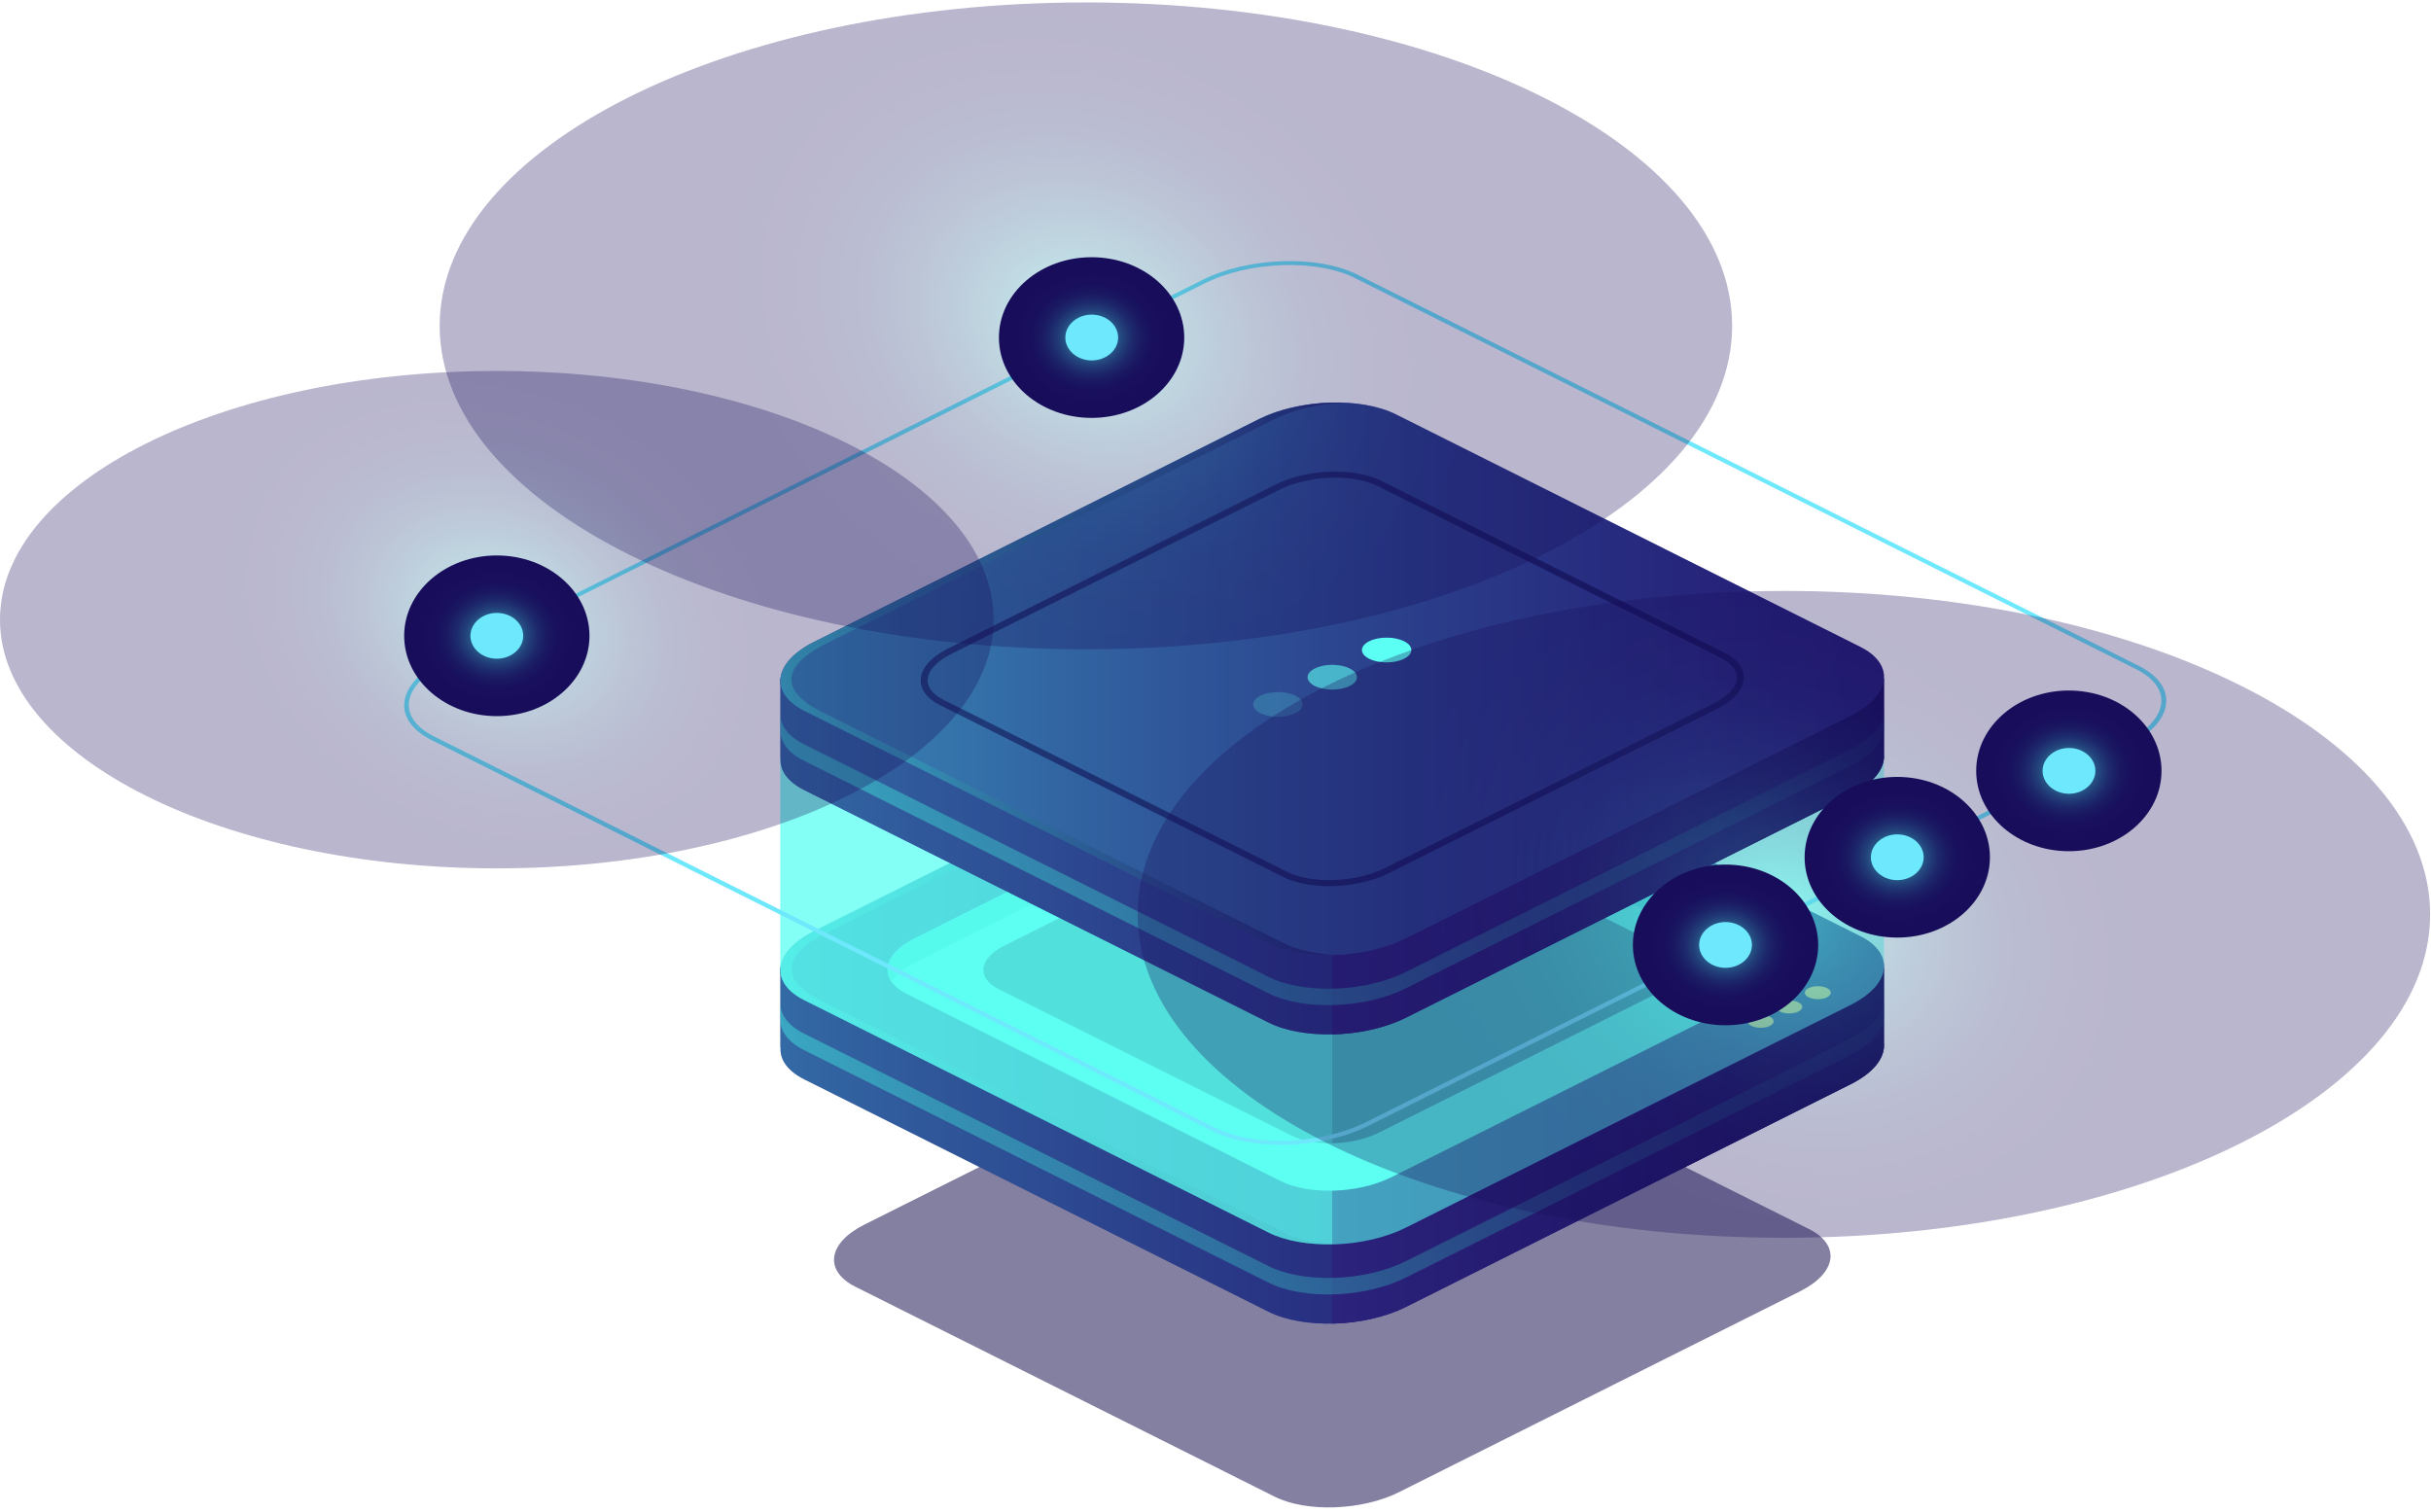 <svg width="217" height="135" viewBox="0 0 217 135" fill="none" xmlns="http://www.w3.org/2000/svg">
<path opacity="0.5" d="M113.78 133.604L76.365 114.871C73.526 113.449 73.881 110.963 77.16 109.317L112.974 91.383C116.254 89.736 121.22 89.562 124.068 90.984L161.483 109.716C164.321 111.138 163.967 113.624 160.687 115.27L124.874 133.205C121.585 134.851 116.618 135.026 113.78 133.604Z" fill="#0B0244"/>
<path d="M168.166 93.129V86.419H148.212L124.624 74.604C121.479 73.025 115.975 73.224 112.341 75.045L89.635 86.411H69.662V93.495H69.681C69.595 94.559 70.276 95.59 71.791 96.347L113.223 117.092C116.368 118.671 121.872 118.472 125.506 116.651L165.175 96.788C167.275 95.757 168.282 94.393 168.166 93.129Z" fill="#312A91"/>
<path opacity="0.5" d="M168.166 93.129V86.419H148.212L124.624 74.604C121.479 73.025 115.975 73.224 112.341 75.045L89.635 86.411H69.662V93.495H69.681C69.595 94.559 70.276 95.59 71.791 96.347L113.223 117.092C116.368 118.671 121.872 118.472 125.506 116.651L165.175 96.788C167.275 95.757 168.282 94.393 168.166 93.129Z" fill="url(#paint0_linear)"/>
<path d="M124.624 74.612C123.109 73.856 121.057 73.515 118.919 73.557V118.164C121.22 118.114 123.617 117.615 125.506 116.668L165.175 96.804C167.275 95.757 168.281 94.393 168.166 93.129V86.419H148.212L124.624 74.612Z" fill="url(#paint1_linear)"/>
<path d="M113.223 110.023L71.781 89.278C68.636 87.699 69.029 84.947 72.663 83.126L112.331 63.262C115.965 61.441 121.469 61.242 124.614 62.822L166.047 83.566C169.192 85.146 168.799 87.898 165.165 89.719L125.496 109.583C121.872 111.403 116.368 111.595 113.223 110.023Z" fill="#312A91"/>
<path opacity="0.5" d="M113.223 110.023L71.781 89.278C68.636 87.699 69.029 84.947 72.663 83.126L112.331 63.262C115.965 61.441 121.469 61.242 124.614 62.822L166.047 83.566C169.192 85.146 168.799 87.898 165.165 89.719L125.496 109.583C121.872 111.403 116.368 111.595 113.223 110.023Z" fill="url(#paint2_linear)"/>
<path d="M114.326 105.435L80.938 88.722C78.397 87.45 78.723 85.23 81.647 83.767L113.606 67.761C116.531 66.298 120.97 66.132 123.502 67.404L156.89 84.116C159.431 85.388 159.105 87.608 156.18 89.072L124.221 105.077C121.296 106.549 116.867 106.707 114.326 105.435Z" fill="#5CFFF3"/>
<path d="M81.658 85.936L113.617 69.931C116.541 68.467 120.981 68.301 123.512 69.573L156.9 86.286C157.523 86.602 157.974 86.967 158.262 87.375C159 86.202 158.568 84.955 156.9 84.115L123.512 67.403C120.971 66.131 116.541 66.289 113.617 67.761L81.658 83.766C79.452 84.872 78.724 86.402 79.587 87.632C79.97 87.025 80.651 86.435 81.658 85.936Z" fill="#42E8E0"/>
<path opacity="0.5" d="M114.614 110.024L73.181 89.279C70.036 87.7 69.278 85.388 74.063 83.126L113.731 63.263C115.515 62.365 117.759 61.866 119.945 61.775C117.346 61.675 114.508 62.174 112.341 63.263L72.673 83.126C69.039 84.947 68.645 87.7 71.791 89.279L113.223 110.024C114.825 110.822 117.03 111.163 119.293 111.072C117.538 110.997 115.879 110.656 114.614 110.024Z" fill="url(#paint3_linear)"/>
<path opacity="0.5" d="M165.175 92.713L125.506 112.576C121.872 114.397 116.368 114.597 113.223 113.017L71.781 92.272C70.266 91.515 69.585 90.484 69.671 89.42H69.652V90.892H69.671C69.585 91.956 70.266 92.987 71.781 93.744L113.214 114.488C116.359 116.068 121.863 115.869 125.497 114.048L165.165 94.184C167.265 93.137 168.272 91.773 168.157 90.509V89.038C168.281 90.301 167.275 91.665 165.175 92.713Z" fill="url(#paint4_linear)"/>
<path d="M157.984 90.758C158.434 90.982 158.434 91.348 157.984 91.581C157.533 91.805 156.795 91.805 156.344 91.581C155.893 91.356 155.893 90.99 156.344 90.758C156.795 90.533 157.533 90.533 157.984 90.758Z" fill="#FCCC6B"/>
<path d="M160.534 89.478C160.985 89.702 160.985 90.068 160.534 90.301C160.084 90.525 159.345 90.525 158.895 90.301C158.444 90.076 158.444 89.71 158.895 89.478C159.345 89.253 160.084 89.253 160.534 89.478Z" fill="#FCCC6B"/>
<path d="M163.085 88.206C163.536 88.43 163.536 88.796 163.085 89.029C162.634 89.253 161.896 89.253 161.445 89.029C160.995 88.804 160.995 88.438 161.445 88.206C161.896 87.981 162.634 87.981 163.085 88.206Z" fill="#FCCC6B"/>
<path opacity="0.5" d="M115.324 101.385L89.127 88.281C87.133 87.284 87.382 85.546 89.683 84.398L114.758 71.844C117.059 70.696 120.53 70.571 122.525 71.561L148.711 84.673C150.706 85.671 150.456 87.408 148.155 88.556L123.081 101.111C120.789 102.258 117.308 102.383 115.324 101.385Z" fill="#0B0244"/>
<path opacity="0.5" d="M103.769 67.553L69.662 67.686V86.419H69.681C69.595 87.483 70.276 88.514 71.791 89.271L113.223 110.016C114.738 110.772 116.79 111.113 118.919 111.063V63.978H110.903L103.769 67.553Z" fill="#5CFFF3"/>
<path opacity="0.5" d="M168.166 86.428C168.176 86.303 168.176 86.17 168.166 86.045V67.312L133.839 67.445L124.615 62.831C121.469 61.251 115.966 61.451 112.331 63.272L103.759 67.562L69.652 67.695V86.428H69.671C69.585 87.492 70.266 88.523 71.781 89.279L113.214 110.024C116.359 111.604 121.863 111.405 125.497 109.584L165.165 89.72C167.064 88.772 168.07 87.575 168.166 86.428Z" fill="#5CFFF3"/>
<path d="M168.166 67.312V60.602H148.212L124.624 48.787C121.479 47.208 115.975 47.407 112.341 49.228L89.635 60.594H69.662V67.678H69.681C69.595 68.742 70.276 69.773 71.791 70.53L113.223 91.275C116.368 92.855 121.872 92.655 125.506 90.834L165.175 70.971C167.275 69.931 168.282 68.576 168.166 67.312Z" fill="#312A91"/>
<path opacity="0.5" d="M168.166 67.312V60.602H148.212L124.624 48.787C121.479 47.208 115.975 47.407 112.341 49.228L89.635 60.594H69.662V67.678H69.681C69.595 68.742 70.276 69.773 71.791 70.53L113.223 91.275C116.368 92.855 121.872 92.655 125.506 90.834L165.175 70.971C167.275 69.931 168.282 68.576 168.166 67.312Z" fill="url(#paint5_linear)"/>
<path d="M124.624 48.787C123.109 48.031 121.057 47.69 118.919 47.731V92.339C121.22 92.289 123.617 91.79 125.506 90.842L165.175 70.979C167.275 69.931 168.281 68.568 168.166 67.304V60.594H148.212L124.624 48.787Z" fill="url(#paint6_linear)"/>
<path d="M113.223 84.199L71.781 63.454C68.636 61.874 69.029 59.122 72.663 57.301L112.331 37.438C115.965 35.617 121.469 35.417 124.614 36.997L166.047 57.742C169.192 59.321 168.799 62.074 165.165 63.895L125.496 83.758C121.872 85.579 116.368 85.778 113.223 84.199Z" fill="#312A91"/>
<path opacity="0.5" d="M113.223 84.199L71.781 63.454C68.636 61.874 69.029 59.122 72.663 57.301L112.331 37.438C115.965 35.617 121.469 35.417 124.614 36.997L166.047 57.742C169.192 59.321 168.799 62.074 165.165 63.895L125.496 83.758C121.872 85.579 116.368 85.778 113.223 84.199Z" fill="url(#paint7_linear)"/>
<path opacity="0.5" d="M114.614 84.199L73.181 63.454C70.036 61.874 69.278 59.563 74.063 57.301L113.731 37.438C115.515 36.54 117.759 36.041 119.945 35.95C117.346 35.85 114.508 36.349 112.341 37.438L72.673 57.301C69.039 59.122 68.645 61.874 71.791 63.454L113.223 84.199C114.824 84.997 117.03 85.338 119.293 85.247C117.538 85.18 115.879 84.831 114.614 84.199Z" fill="url(#paint8_linear)"/>
<path opacity="0.5" d="M165.175 66.896L125.506 86.759C121.872 88.58 116.368 88.78 113.223 87.2L71.781 66.447C70.266 65.69 69.585 64.659 69.671 63.595H69.652V65.067H69.671C69.585 66.131 70.266 67.162 71.781 67.918L113.214 88.663C116.359 90.243 121.863 90.043 125.497 88.223L165.165 68.359C167.265 67.311 168.272 65.948 168.157 64.684V63.212C168.281 64.484 167.275 65.84 165.175 66.896Z" fill="url(#paint9_linear)"/>
<path opacity="0.2" d="M115.63 62.101C116.493 62.533 116.493 63.231 115.63 63.664C114.767 64.096 113.376 64.096 112.513 63.664C111.65 63.231 111.65 62.533 112.513 62.101C113.367 61.677 114.767 61.677 115.63 62.101Z" fill="#5CFFF3"/>
<path opacity="0.6" d="M120.481 59.672C121.344 60.105 121.344 60.803 120.481 61.236C119.618 61.668 118.228 61.668 117.365 61.236C116.502 60.803 116.502 60.105 117.365 59.672C118.218 59.24 119.618 59.24 120.481 59.672Z" fill="#5CFFF3"/>
<path d="M125.334 57.244C126.197 57.676 126.197 58.375 125.334 58.807C124.471 59.24 123.081 59.24 122.218 58.807C121.355 58.375 121.355 57.676 122.218 57.244C123.081 56.812 124.471 56.812 125.334 57.244Z" fill="#5CFFF3"/>
<path opacity="0.5" d="M118.65 79.103C117.116 79.103 115.649 78.837 114.546 78.288L83.91 62.947C82.798 62.39 82.185 61.609 82.185 60.736C82.185 59.713 83.047 58.69 84.563 57.925L113.894 43.242C116.665 41.853 120.875 41.712 123.291 42.918L153.927 58.258C155.039 58.815 155.653 59.597 155.653 60.47C155.653 61.501 154.79 62.523 153.275 63.28L123.943 77.963C122.438 78.712 120.491 79.103 118.65 79.103ZM114.863 77.814C117.097 78.936 121.038 78.787 123.636 77.49L152.968 62.806C154.282 62.149 155.039 61.293 155.039 60.47C155.039 59.804 154.541 59.189 153.62 58.732L122.984 43.392C120.75 42.269 116.809 42.419 114.211 43.716L84.879 58.399C83.565 59.056 82.808 59.913 82.808 60.736C82.808 61.401 83.306 62.016 84.227 62.474L114.863 77.814Z" fill="#0B0244"/>
<path d="M114.311 102.2C112.06 102.2 109.904 101.801 108.302 101.004L38.54 66.074C36.949 65.277 36.077 64.174 36.077 62.958C36.077 61.507 37.326 60.036 39.518 58.943L107.324 24.993C111.4 22.95 117.598 22.735 121.144 24.503L190.906 59.433C192.497 60.23 193.369 61.334 193.369 62.549C193.369 64.01 192.12 65.471 189.928 66.564L122.122 100.514C119.884 101.628 117.02 102.2 114.311 102.2ZM108.502 100.678C111.931 102.394 117.939 102.169 121.898 100.187L189.705 66.237C191.755 65.216 192.933 63.867 192.933 62.539C192.933 61.456 192.132 60.465 190.682 59.74L120.92 24.809C117.492 23.093 111.483 23.318 107.524 25.3L39.718 59.249C37.668 60.271 36.489 61.62 36.489 62.938C36.489 64.02 37.291 65.011 38.74 65.737L108.502 100.678Z" fill="#6EE8FC"/>
<path opacity="0.3" d="M96.931 57.962C128.79 57.962 154.617 45.036 154.617 29.09C154.617 13.145 128.79 0.218 96.931 0.218C65.073 0.218 39.246 13.145 39.246 29.09C39.246 45.036 65.073 57.962 96.931 57.962Z" fill="url(#paint10_radial)"/>
<path opacity="0.3" d="M159.236 110.496C191.095 110.496 216.922 97.57 216.922 81.624C216.922 65.678 191.095 52.752 159.236 52.752C127.377 52.752 101.551 65.678 101.551 81.624C101.551 97.57 127.377 110.496 159.236 110.496Z" fill="url(#paint11_radial)"/>
<path opacity="0.3" d="M44.348 77.517C68.841 77.517 88.696 67.578 88.696 55.317C88.696 43.056 68.841 33.116 44.348 33.116C19.855 33.116 0 43.056 0 55.317C0 67.578 19.855 77.517 44.348 77.517Z" fill="url(#paint12_radial)"/>
<path d="M105.71 30.133C105.71 34.097 102.011 37.305 97.439 37.305C92.868 37.305 89.168 34.097 89.168 30.133C89.168 26.169 92.868 22.961 97.439 22.961C102.011 22.961 105.71 26.169 105.71 30.133Z" fill="url(#paint13_radial)"/>
<path d="M99.808 30.132C99.808 31.256 98.747 32.175 97.451 32.175C96.155 32.175 95.095 31.256 95.095 30.132C95.095 29.008 96.155 28.088 97.451 28.088C98.747 28.088 99.808 28.998 99.808 30.132Z" fill="#6EE8FC"/>
<path d="M44.348 63.929C48.916 63.929 52.619 60.718 52.619 56.757C52.619 52.796 48.916 49.585 44.348 49.585C39.78 49.585 36.077 52.796 36.077 56.757C36.077 60.718 39.78 63.929 44.348 63.929Z" fill="url(#paint14_radial)"/>
<path d="M46.705 56.758C46.705 57.882 45.645 58.801 44.349 58.801C43.053 58.801 41.992 57.882 41.992 56.758C41.992 55.634 43.053 54.714 44.349 54.714C45.656 54.714 46.705 55.634 46.705 56.758Z" fill="#6EE8FC"/>
<path d="M154.028 91.524C158.596 91.524 162.299 88.313 162.299 84.352C162.299 80.391 158.596 77.18 154.028 77.18C149.46 77.18 145.757 80.391 145.757 84.352C145.757 88.313 149.46 91.524 154.028 91.524Z" fill="url(#paint15_radial)"/>
<path d="M156.384 84.354C156.384 85.478 155.323 86.397 154.027 86.397C152.731 86.397 151.671 85.478 151.671 84.354C151.671 83.23 152.731 82.311 154.027 82.311C155.323 82.311 156.384 83.23 156.384 84.354Z" fill="#6EE8FC"/>
<path d="M169.357 83.697C173.925 83.697 177.628 80.486 177.628 76.525C177.628 72.564 173.925 69.353 169.357 69.353C164.789 69.353 161.086 72.564 161.086 76.525C161.086 80.486 164.789 83.697 169.357 83.697Z" fill="url(#paint16_radial)"/>
<path d="M171.713 76.527C171.713 77.65 170.652 78.57 169.356 78.57C168.06 78.57 167 77.65 167 76.527C167 75.403 168.06 74.483 169.356 74.483C170.652 74.483 171.713 75.393 171.713 76.527Z" fill="#6EE8FC"/>
<path d="M192.945 68.814C192.945 72.778 189.245 75.986 184.673 75.986C180.102 75.986 176.402 72.778 176.402 68.814C176.402 64.85 180.102 61.642 184.673 61.642C189.245 61.642 192.945 64.85 192.945 68.814Z" fill="url(#paint17_radial)"/>
<path d="M187.041 68.813C187.041 69.937 185.981 70.857 184.685 70.857C183.389 70.857 182.328 69.937 182.328 68.813C182.328 67.689 183.389 66.77 184.685 66.77C185.981 66.77 187.041 67.679 187.041 68.813Z" fill="#6EE8FC"/>
<defs>
<linearGradient id="paint0_linear" x1="47.882" y1="95.861" x2="146.4" y2="95.861" gradientUnits="userSpaceOnUse">
<stop stop-color="#42E8E0"/>
<stop offset="0.102" stop-color="#3CCACE"/>
<stop offset="0.344" stop-color="#2F87A5"/>
<stop offset="0.564" stop-color="#255385"/>
<stop offset="0.753" stop-color="#1E2D6E"/>
<stop offset="0.905" stop-color="#1A1660"/>
<stop offset="1" stop-color="#180D5B"/>
</linearGradient>
<linearGradient id="paint1_linear" x1="118.918" y1="95.859" x2="168.177" y2="95.859" gradientUnits="userSpaceOnUse">
<stop stop-color="#2B237C"/>
<stop offset="1" stop-color="#180D5B"/>
</linearGradient>
<linearGradient id="paint2_linear" x1="69.659" y1="86.423" x2="168.183" y2="86.423" gradientUnits="userSpaceOnUse">
<stop stop-color="#42E8E0"/>
<stop offset="0.102" stop-color="#3CCACE"/>
<stop offset="0.344" stop-color="#2F87A5"/>
<stop offset="0.564" stop-color="#255385"/>
<stop offset="0.753" stop-color="#1E2D6E"/>
<stop offset="0.905" stop-color="#1A1660"/>
<stop offset="1" stop-color="#180D5B"/>
</linearGradient>
<linearGradient id="paint3_linear" x1="69.659" y1="86.425" x2="119.944" y2="86.425" gradientUnits="userSpaceOnUse">
<stop stop-color="#42E8E0"/>
<stop offset="0.102" stop-color="#3CCACE"/>
<stop offset="0.344" stop-color="#2F87A5"/>
<stop offset="0.564" stop-color="#255385"/>
<stop offset="0.753" stop-color="#1E2D6E"/>
<stop offset="0.905" stop-color="#1A1660"/>
<stop offset="1" stop-color="#180D5B"/>
</linearGradient>
<linearGradient id="paint4_linear" x1="83.059" y1="111.282" x2="158.111" y2="54.709" gradientUnits="userSpaceOnUse">
<stop stop-color="#42E8E0"/>
<stop offset="0.102" stop-color="#3CCACE"/>
<stop offset="0.344" stop-color="#2F87A5"/>
<stop offset="0.564" stop-color="#255385"/>
<stop offset="0.753" stop-color="#1E2D6E"/>
<stop offset="0.905" stop-color="#1A1660"/>
<stop offset="1" stop-color="#180D5B"/>
</linearGradient>
<linearGradient id="paint5_linear" x1="47.882" y1="70.039" x2="146.4" y2="70.039" gradientUnits="userSpaceOnUse">
<stop stop-color="#42E8E0"/>
<stop offset="0.102" stop-color="#3CCACE"/>
<stop offset="0.344" stop-color="#2F87A5"/>
<stop offset="0.564" stop-color="#255385"/>
<stop offset="0.753" stop-color="#1E2D6E"/>
<stop offset="0.905" stop-color="#1A1660"/>
<stop offset="1" stop-color="#180D5B"/>
</linearGradient>
<linearGradient id="paint6_linear" x1="118.918" y1="70.037" x2="168.177" y2="70.037" gradientUnits="userSpaceOnUse">
<stop stop-color="#2B237C"/>
<stop offset="1" stop-color="#180D5B"/>
</linearGradient>
<linearGradient id="paint7_linear" x1="69.659" y1="60.601" x2="168.183" y2="60.601" gradientUnits="userSpaceOnUse">
<stop stop-color="#42E8E0"/>
<stop offset="0.102" stop-color="#3CCACE"/>
<stop offset="0.344" stop-color="#2F87A5"/>
<stop offset="0.564" stop-color="#255385"/>
<stop offset="0.753" stop-color="#1E2D6E"/>
<stop offset="0.905" stop-color="#1A1660"/>
<stop offset="1" stop-color="#180D5B"/>
</linearGradient>
<linearGradient id="paint8_linear" x1="69.659" y1="60.603" x2="119.944" y2="60.603" gradientUnits="userSpaceOnUse">
<stop stop-color="#42E8E0"/>
<stop offset="0.102" stop-color="#3CCACE"/>
<stop offset="0.344" stop-color="#2F87A5"/>
<stop offset="0.564" stop-color="#255385"/>
<stop offset="0.753" stop-color="#1E2D6E"/>
<stop offset="0.905" stop-color="#1A1660"/>
<stop offset="1" stop-color="#180D5B"/>
</linearGradient>
<linearGradient id="paint9_linear" x1="83.059" y1="85.46" x2="158.111" y2="28.887" gradientUnits="userSpaceOnUse">
<stop stop-color="#42E8E0"/>
<stop offset="0.102" stop-color="#3CCACE"/>
<stop offset="0.344" stop-color="#2F87A5"/>
<stop offset="0.564" stop-color="#255385"/>
<stop offset="0.753" stop-color="#1E2D6E"/>
<stop offset="0.905" stop-color="#1A1660"/>
<stop offset="1" stop-color="#180D5B"/>
</linearGradient>
<radialGradient id="paint10_radial" cx="0" cy="0" r="1" gradientUnits="userSpaceOnUse" gradientTransform="translate(96.934 29.091) rotate(26.595) scale(45.611 36.517)">
<stop stop-color="#42E8E0"/>
<stop offset="0.022" stop-color="#3FD8D7"/>
<stop offset="0.098" stop-color="#36A9BA"/>
<stop offset="0.179" stop-color="#2E7FA0"/>
<stop offset="0.262" stop-color="#275C8B"/>
<stop offset="0.35" stop-color="#223F79"/>
<stop offset="0.443" stop-color="#1D296C"/>
<stop offset="0.545" stop-color="#1A1962"/>
<stop offset="0.661" stop-color="#19105D"/>
<stop offset="0.823" stop-color="#180D5B"/>
</radialGradient>
<radialGradient id="paint11_radial" cx="0" cy="0" r="1" gradientUnits="userSpaceOnUse" gradientTransform="translate(159.236 81.622) rotate(26.595) scale(45.611 36.517)">
<stop stop-color="#42E8E0"/>
<stop offset="0.022" stop-color="#3FD8D7"/>
<stop offset="0.098" stop-color="#36A9BA"/>
<stop offset="0.179" stop-color="#2E7FA0"/>
<stop offset="0.262" stop-color="#275C8B"/>
<stop offset="0.35" stop-color="#223F79"/>
<stop offset="0.443" stop-color="#1D296C"/>
<stop offset="0.545" stop-color="#1A1962"/>
<stop offset="0.661" stop-color="#19105D"/>
<stop offset="0.823" stop-color="#180D5B"/>
</radialGradient>
<radialGradient id="paint12_radial" cx="0" cy="0" r="1" gradientUnits="userSpaceOnUse" gradientTransform="translate(44.353 55.321) rotate(26.595) scale(35.069 28.077)">
<stop stop-color="#42E8E0"/>
<stop offset="0.022" stop-color="#3FD8D7"/>
<stop offset="0.098" stop-color="#36A9BA"/>
<stop offset="0.179" stop-color="#2E7FA0"/>
<stop offset="0.262" stop-color="#275C8B"/>
<stop offset="0.35" stop-color="#223F79"/>
<stop offset="0.443" stop-color="#1D296C"/>
<stop offset="0.545" stop-color="#1A1962"/>
<stop offset="0.661" stop-color="#19105D"/>
<stop offset="0.823" stop-color="#180D5B"/>
</radialGradient>
<radialGradient id="paint13_radial" cx="0" cy="0" r="1" gradientUnits="userSpaceOnUse" gradientTransform="translate(97.447 30.129) scale(8.267 7.169)">
<stop stop-color="#42E8E0"/>
<stop offset="0.022" stop-color="#3FD8D7"/>
<stop offset="0.098" stop-color="#36A9BA"/>
<stop offset="0.179" stop-color="#2E7FA0"/>
<stop offset="0.262" stop-color="#275C8B"/>
<stop offset="0.35" stop-color="#223F79"/>
<stop offset="0.443" stop-color="#1D296C"/>
<stop offset="0.545" stop-color="#1A1962"/>
<stop offset="0.661" stop-color="#19105D"/>
<stop offset="0.823" stop-color="#180D5B"/>
</radialGradient>
<radialGradient id="paint14_radial" cx="0" cy="0" r="1" gradientUnits="userSpaceOnUse" gradientTransform="translate(44.354 56.762) scale(8.267 7.169)">
<stop stop-color="#42E8E0"/>
<stop offset="0.022" stop-color="#3FD8D7"/>
<stop offset="0.098" stop-color="#36A9BA"/>
<stop offset="0.179" stop-color="#2E7FA0"/>
<stop offset="0.262" stop-color="#275C8B"/>
<stop offset="0.35" stop-color="#223F79"/>
<stop offset="0.443" stop-color="#1D296C"/>
<stop offset="0.545" stop-color="#1A1962"/>
<stop offset="0.661" stop-color="#19105D"/>
<stop offset="0.823" stop-color="#180D5B"/>
</radialGradient>
<radialGradient id="paint15_radial" cx="0" cy="0" r="1" gradientUnits="userSpaceOnUse" gradientTransform="translate(154.031 84.353) scale(8.267 7.169)">
<stop stop-color="#42E8E0"/>
<stop offset="0.022" stop-color="#3FD8D7"/>
<stop offset="0.098" stop-color="#36A9BA"/>
<stop offset="0.179" stop-color="#2E7FA0"/>
<stop offset="0.262" stop-color="#275C8B"/>
<stop offset="0.35" stop-color="#223F79"/>
<stop offset="0.443" stop-color="#1D296C"/>
<stop offset="0.545" stop-color="#1A1962"/>
<stop offset="0.661" stop-color="#19105D"/>
<stop offset="0.823" stop-color="#180D5B"/>
</radialGradient>
<radialGradient id="paint16_radial" cx="0" cy="0" r="1" gradientUnits="userSpaceOnUse" gradientTransform="translate(169.357 76.521) scale(8.267 7.169)">
<stop stop-color="#42E8E0"/>
<stop offset="0.022" stop-color="#3FD8D7"/>
<stop offset="0.098" stop-color="#36A9BA"/>
<stop offset="0.179" stop-color="#2E7FA0"/>
<stop offset="0.262" stop-color="#275C8B"/>
<stop offset="0.35" stop-color="#223F79"/>
<stop offset="0.443" stop-color="#1D296C"/>
<stop offset="0.545" stop-color="#1A1962"/>
<stop offset="0.661" stop-color="#19105D"/>
<stop offset="0.823" stop-color="#180D5B"/>
</radialGradient>
<radialGradient id="paint17_radial" cx="0" cy="0" r="1" gradientUnits="userSpaceOnUse" gradientTransform="translate(184.682 68.812) scale(8.267 7.169)">
<stop stop-color="#42E8E0"/>
<stop offset="0.022" stop-color="#3FD8D7"/>
<stop offset="0.098" stop-color="#36A9BA"/>
<stop offset="0.179" stop-color="#2E7FA0"/>
<stop offset="0.262" stop-color="#275C8B"/>
<stop offset="0.35" stop-color="#223F79"/>
<stop offset="0.443" stop-color="#1D296C"/>
<stop offset="0.545" stop-color="#1A1962"/>
<stop offset="0.661" stop-color="#19105D"/>
<stop offset="0.823" stop-color="#180D5B"/>
</radialGradient>
</defs>
</svg>
